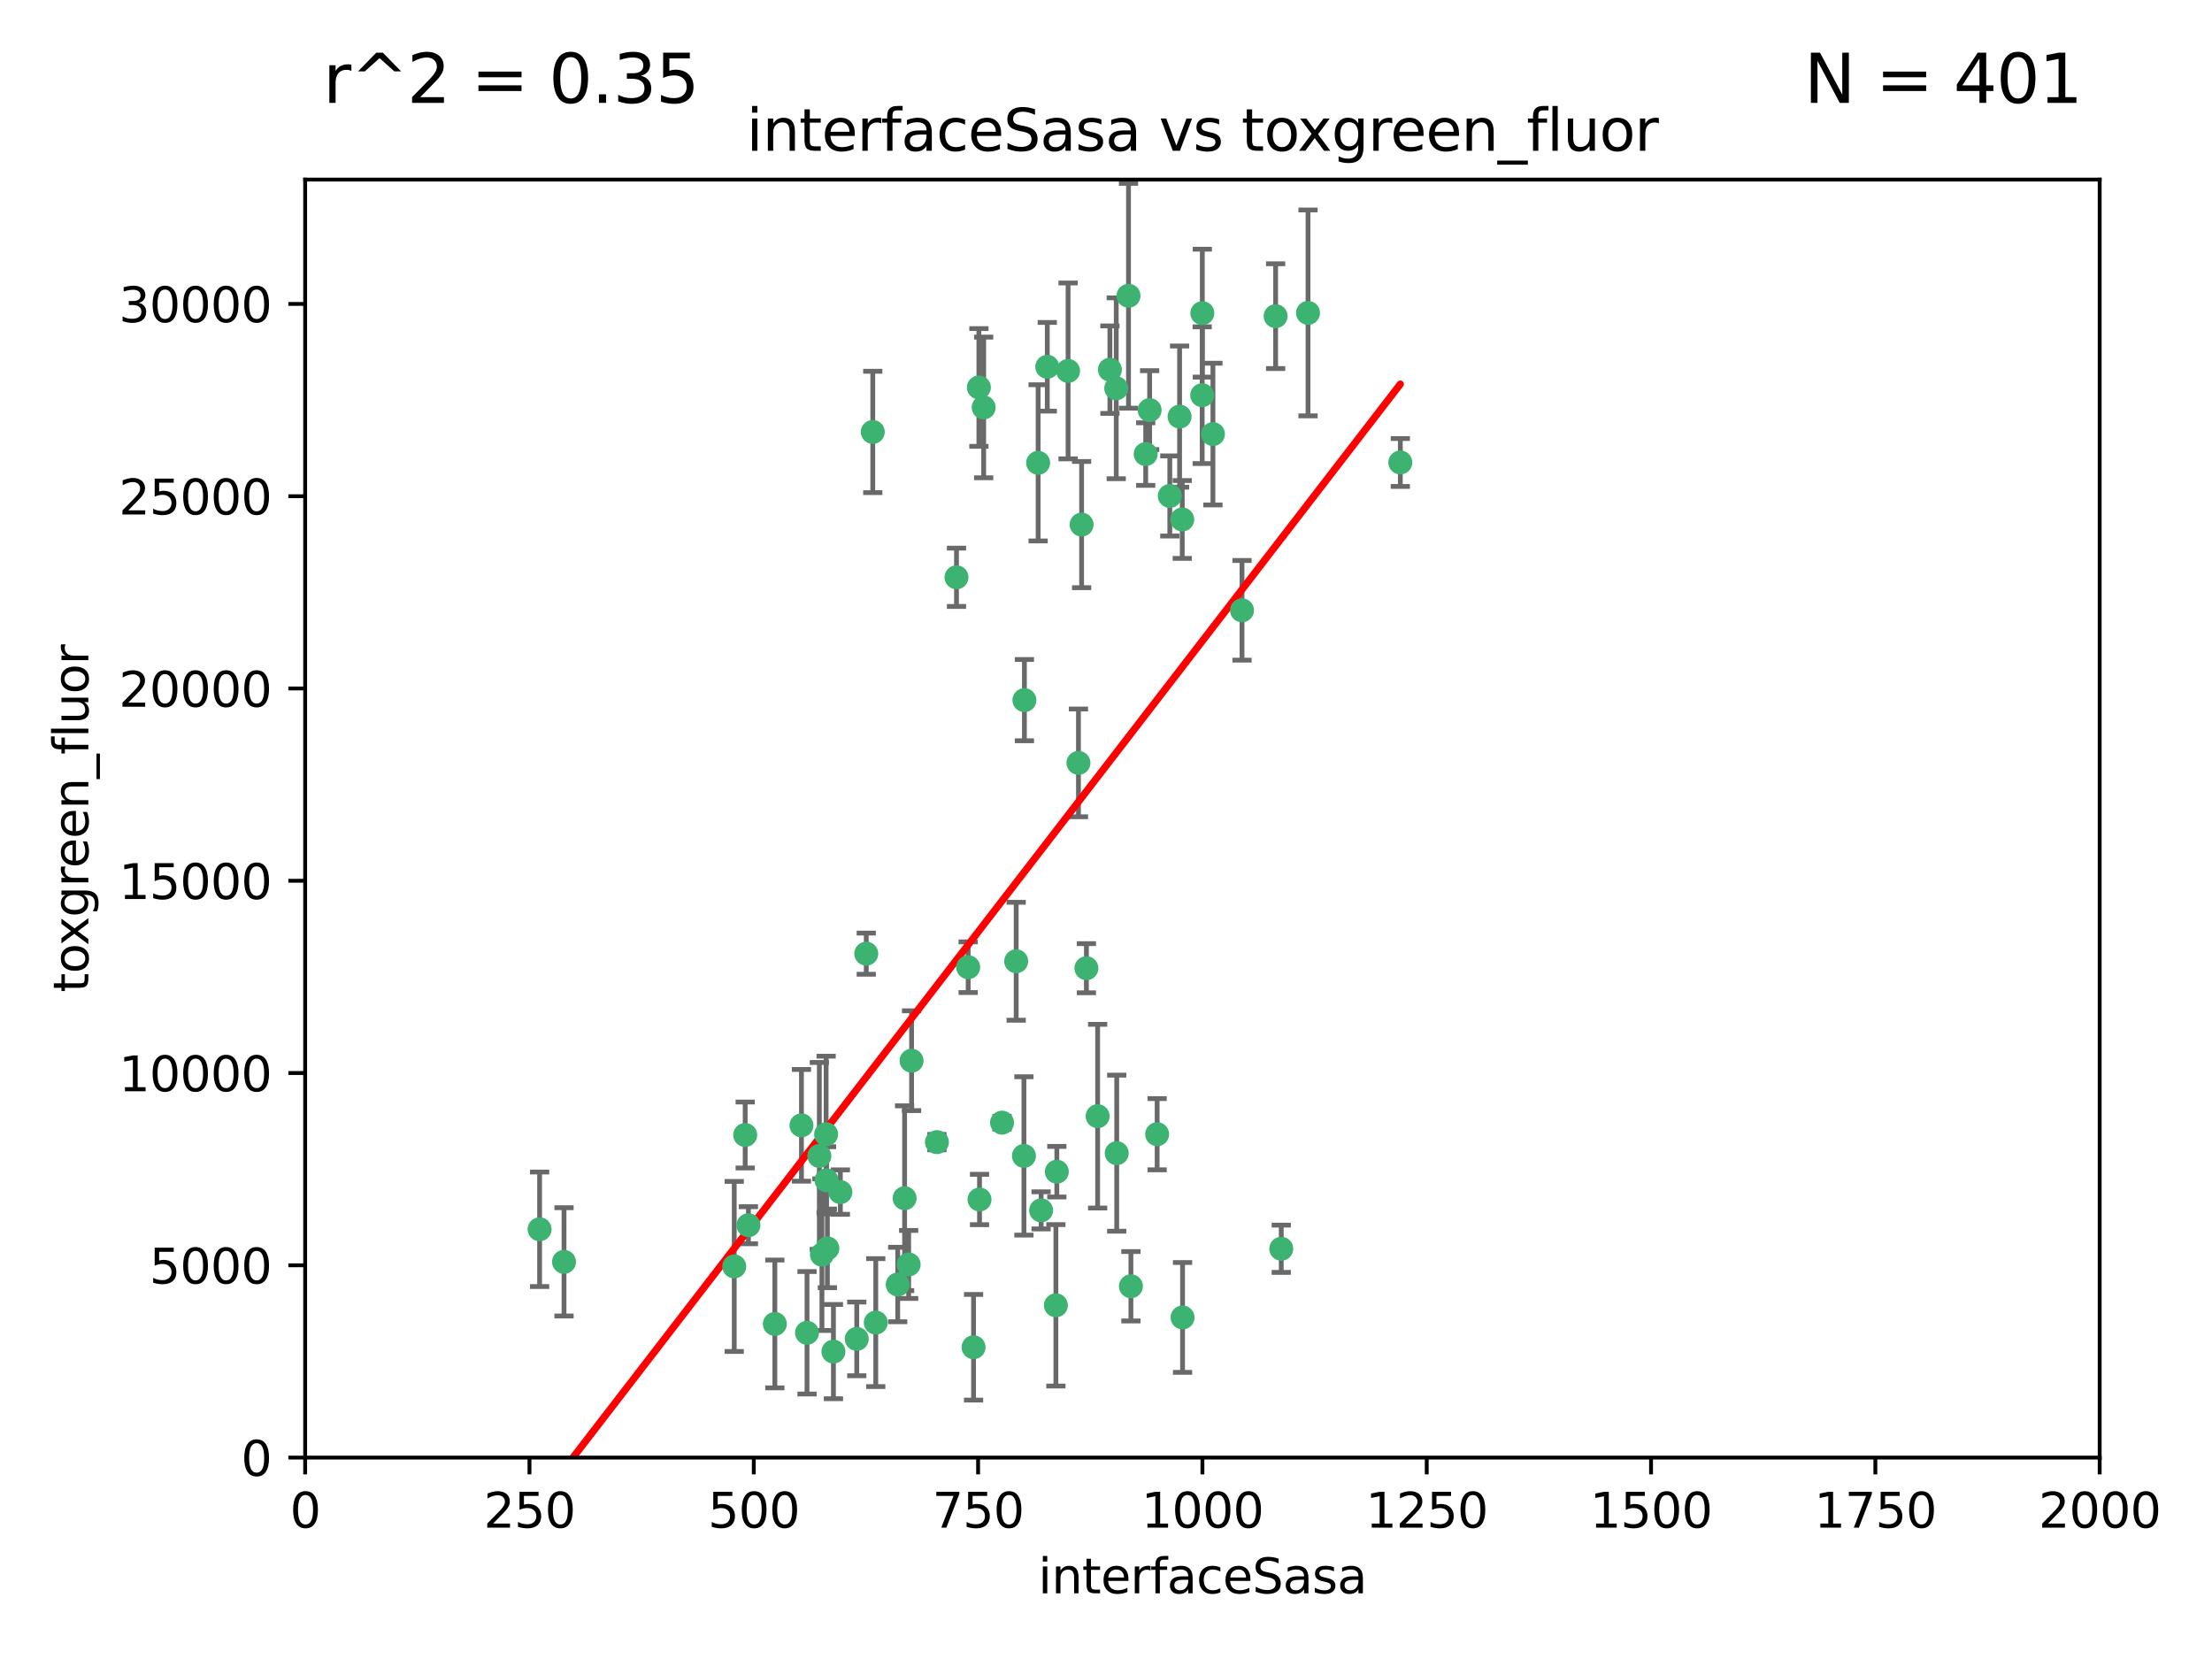 <?xml version="1.0" encoding="utf-8" standalone="no"?>
<!DOCTYPE svg PUBLIC "-//W3C//DTD SVG 1.1//EN"
  "http://www.w3.org/Graphics/SVG/1.1/DTD/svg11.dtd">
<svg xmlns:xlink="http://www.w3.org/1999/xlink" width="460.8pt" height="345.6pt" viewBox="0 0 460.8 345.6" xmlns="http://www.w3.org/2000/svg" version="1.1">
 <defs>
  <style type="text/css">*{stroke-linejoin: round; stroke-linecap: butt}</style>
 </defs>
 <g id="figure_1">
  <g id="patch_1">
   <path d="M 0 345.6 
L 460.8 345.6 
L 460.8 0 
L 0 0 
z
" style="fill: #ffffff"/>
  </g>
  <g id="axes_1">
   <g id="patch_2">
    <path d="M 63.571 303.64 
L 437.4 303.64 
L 437.4 37.411 
L 63.571 37.411 
z
" style="fill: #ffffff"/>
   </g>
   <g id="PathCollection_1">
    <defs>
     <path id="m2e567f2f25" d="M 0 1.118 
C 0.297 1.118 0.581 1 0.791 0.791 
C 1 0.581 1.118 0.297 1.118 0 
C 1.118 -0.297 1 -0.581 0.791 -0.791 
C 0.581 -1 0.297 -1.118 0 -1.118 
C -0.297 -1.118 -0.581 -1 -0.791 -0.791 
C -1 -0.581 -1.118 -0.297 -1.118 0 
C -1.118 0.297 -1 0.581 -0.791 0.791 
C -0.581 1 -0.297 1.118 0 1.118 
z
" style="stroke: #3cb371"/>
    </defs>
    <g clip-path="url(#pe05a994c51)">
     <use xlink:href="#m2e567f2f25" x="243.693" y="103.319" style="fill: #3cb371; stroke: #3cb371"/>
     <use xlink:href="#m2e567f2f25" x="272.484" y="65.184" style="fill: #3cb371; stroke: #3cb371"/>
     <use xlink:href="#m2e567f2f25" x="239.489" y="85.438" style="fill: #3cb371; stroke: #3cb371"/>
     <use xlink:href="#m2e567f2f25" x="250.437" y="82.326" style="fill: #3cb371; stroke: #3cb371"/>
     <use xlink:href="#m2e567f2f25" x="218.168" y="76.407" style="fill: #3cb371; stroke: #3cb371"/>
     <use xlink:href="#m2e567f2f25" x="265.738" y="65.86" style="fill: #3cb371; stroke: #3cb371"/>
     <use xlink:href="#m2e567f2f25" x="246.284" y="108.214" style="fill: #3cb371; stroke: #3cb371"/>
     <use xlink:href="#m2e567f2f25" x="252.676" y="90.426" style="fill: #3cb371; stroke: #3cb371"/>
     <use xlink:href="#m2e567f2f25" x="235.088" y="61.614" style="fill: #3cb371; stroke: #3cb371"/>
     <use xlink:href="#m2e567f2f25" x="258.734" y="127.138" style="fill: #3cb371; stroke: #3cb371"/>
     <use xlink:href="#m2e567f2f25" x="232.534" y="80.887" style="fill: #3cb371; stroke: #3cb371"/>
     <use xlink:href="#m2e567f2f25" x="238.669" y="94.593" style="fill: #3cb371; stroke: #3cb371"/>
     <use xlink:href="#m2e567f2f25" x="226.319" y="201.695" style="fill: #3cb371; stroke: #3cb371"/>
     <use xlink:href="#m2e567f2f25" x="231.211" y="77.01" style="fill: #3cb371; stroke: #3cb371"/>
     <use xlink:href="#m2e567f2f25" x="213.404" y="145.851" style="fill: #3cb371; stroke: #3cb371"/>
     <use xlink:href="#m2e567f2f25" x="245.731" y="86.787" style="fill: #3cb371; stroke: #3cb371"/>
     <use xlink:href="#m2e567f2f25" x="266.908" y="260.14" style="fill: #3cb371; stroke: #3cb371"/>
     <use xlink:href="#m2e567f2f25" x="204.916" y="84.877" style="fill: #3cb371; stroke: #3cb371"/>
     <use xlink:href="#m2e567f2f25" x="222.501" y="77.272" style="fill: #3cb371; stroke: #3cb371"/>
     <use xlink:href="#m2e567f2f25" x="291.711" y="96.341" style="fill: #3cb371; stroke: #3cb371"/>
     <use xlink:href="#m2e567f2f25" x="250.465" y="65.233" style="fill: #3cb371; stroke: #3cb371"/>
     <use xlink:href="#m2e567f2f25" x="199.256" y="120.261" style="fill: #3cb371; stroke: #3cb371"/>
     <use xlink:href="#m2e567f2f25" x="211.69" y="200.248" style="fill: #3cb371; stroke: #3cb371"/>
     <use xlink:href="#m2e567f2f25" x="201.688" y="201.487" style="fill: #3cb371; stroke: #3cb371"/>
     <use xlink:href="#m2e567f2f25" x="216.882" y="252.138" style="fill: #3cb371; stroke: #3cb371"/>
     <use xlink:href="#m2e567f2f25" x="216.26" y="96.418" style="fill: #3cb371; stroke: #3cb371"/>
     <use xlink:href="#m2e567f2f25" x="203.92" y="80.711" style="fill: #3cb371; stroke: #3cb371"/>
     <use xlink:href="#m2e567f2f25" x="181.815" y="89.982" style="fill: #3cb371; stroke: #3cb371"/>
     <use xlink:href="#m2e567f2f25" x="224.662" y="158.921" style="fill: #3cb371; stroke: #3cb371"/>
     <use xlink:href="#m2e567f2f25" x="232.635" y="240.229" style="fill: #3cb371; stroke: #3cb371"/>
     <use xlink:href="#m2e567f2f25" x="235.59" y="267.951" style="fill: #3cb371; stroke: #3cb371"/>
     <use xlink:href="#m2e567f2f25" x="246.349" y="274.45" style="fill: #3cb371; stroke: #3cb371"/>
     <use xlink:href="#m2e567f2f25" x="220.157" y="244.087" style="fill: #3cb371; stroke: #3cb371"/>
     <use xlink:href="#m2e567f2f25" x="225.318" y="109.281" style="fill: #3cb371; stroke: #3cb371"/>
     <use xlink:href="#m2e567f2f25" x="180.458" y="198.666" style="fill: #3cb371; stroke: #3cb371"/>
     <use xlink:href="#m2e567f2f25" x="202.811" y="280.656" style="fill: #3cb371; stroke: #3cb371"/>
     <use xlink:href="#m2e567f2f25" x="219.963" y="271.92" style="fill: #3cb371; stroke: #3cb371"/>
     <use xlink:href="#m2e567f2f25" x="189.899" y="220.964" style="fill: #3cb371; stroke: #3cb371"/>
     <use xlink:href="#m2e567f2f25" x="152.956" y="263.821" style="fill: #3cb371; stroke: #3cb371"/>
     <use xlink:href="#m2e567f2f25" x="213.303" y="240.798" style="fill: #3cb371; stroke: #3cb371"/>
     <use xlink:href="#m2e567f2f25" x="175.066" y="248.333" style="fill: #3cb371; stroke: #3cb371"/>
     <use xlink:href="#m2e567f2f25" x="172.357" y="260.057" style="fill: #3cb371; stroke: #3cb371"/>
     <use xlink:href="#m2e567f2f25" x="228.658" y="232.519" style="fill: #3cb371; stroke: #3cb371"/>
     <use xlink:href="#m2e567f2f25" x="166.957" y="234.427" style="fill: #3cb371; stroke: #3cb371"/>
     <use xlink:href="#m2e567f2f25" x="241.052" y="236.275" style="fill: #3cb371; stroke: #3cb371"/>
     <use xlink:href="#m2e567f2f25" x="112.41" y="256.083" style="fill: #3cb371; stroke: #3cb371"/>
     <use xlink:href="#m2e567f2f25" x="188.445" y="249.606" style="fill: #3cb371; stroke: #3cb371"/>
     <use xlink:href="#m2e567f2f25" x="170.686" y="240.802" style="fill: #3cb371; stroke: #3cb371"/>
     <use xlink:href="#m2e567f2f25" x="173.619" y="281.563" style="fill: #3cb371; stroke: #3cb371"/>
     <use xlink:href="#m2e567f2f25" x="172.183" y="245.879" style="fill: #3cb371; stroke: #3cb371"/>
     <use xlink:href="#m2e567f2f25" x="178.479" y="278.918" style="fill: #3cb371; stroke: #3cb371"/>
     <use xlink:href="#m2e567f2f25" x="155.238" y="236.437" style="fill: #3cb371; stroke: #3cb371"/>
     <use xlink:href="#m2e567f2f25" x="161.415" y="275.803" style="fill: #3cb371; stroke: #3cb371"/>
     <use xlink:href="#m2e567f2f25" x="195.181" y="237.927" style="fill: #3cb371; stroke: #3cb371"/>
     <use xlink:href="#m2e567f2f25" x="168.116" y="277.641" style="fill: #3cb371; stroke: #3cb371"/>
     <use xlink:href="#m2e567f2f25" x="204.052" y="249.877" style="fill: #3cb371; stroke: #3cb371"/>
     <use xlink:href="#m2e567f2f25" x="155.909" y="255.236" style="fill: #3cb371; stroke: #3cb371"/>
     <use xlink:href="#m2e567f2f25" x="187.013" y="267.589" style="fill: #3cb371; stroke: #3cb371"/>
     <use xlink:href="#m2e567f2f25" x="189.29" y="263.407" style="fill: #3cb371; stroke: #3cb371"/>
     <use xlink:href="#m2e567f2f25" x="182.439" y="275.523" style="fill: #3cb371; stroke: #3cb371"/>
     <use xlink:href="#m2e567f2f25" x="208.742" y="233.87" style="fill: #3cb371; stroke: #3cb371"/>
     <use xlink:href="#m2e567f2f25" x="171.225" y="261.371" style="fill: #3cb371; stroke: #3cb371"/>
     <use xlink:href="#m2e567f2f25" x="172.097" y="236.293" style="fill: #3cb371; stroke: #3cb371"/>
     <use xlink:href="#m2e567f2f25" x="117.494" y="262.865" style="fill: #3cb371; stroke: #3cb371"/>
    </g>
   </g>
   <g id="matplotlib.axis_1">
    <g id="xtick_1">
     <g id="line2d_1">
      <defs>
       <path id="mc25d36d304" d="M 0 0 
L 0 3.5 
" style="stroke: #000000; stroke-width: 0.8"/>
      </defs>
      <g>
       <use xlink:href="#mc25d36d304" x="63.571" y="303.64" style="stroke: #000000; stroke-width: 0.8"/>
      </g>
     </g>
     <g id="text_1">
      <!-- 0 -->
      <g transform="translate(60.39 318.238)scale(0.1 -0.1)">
       <defs>
        <path id="DejaVuSans-30" d="M 2034 4250 
Q 1547 4250 1301 3770 
Q 1056 3291 1056 2328 
Q 1056 1369 1301 889 
Q 1547 409 2034 409 
Q 2525 409 2770 889 
Q 3016 1369 3016 2328 
Q 3016 3291 2770 3770 
Q 2525 4250 2034 4250 
z
M 2034 4750 
Q 2819 4750 3233 4129 
Q 3647 3509 3647 2328 
Q 3647 1150 3233 529 
Q 2819 -91 2034 -91 
Q 1250 -91 836 529 
Q 422 1150 422 2328 
Q 422 3509 836 4129 
Q 1250 4750 2034 4750 
z
" transform="scale(0.016)"/>
       </defs>
       <use xlink:href="#DejaVuSans-30"/>
      </g>
     </g>
    </g>
    <g id="xtick_2">
     <g id="line2d_2">
      <g>
       <use xlink:href="#mc25d36d304" x="110.3" y="303.64" style="stroke: #000000; stroke-width: 0.8"/>
      </g>
     </g>
     <g id="text_2">
      <!-- 250 -->
      <g transform="translate(100.756 318.238)scale(0.1 -0.1)">
       <defs>
        <path id="DejaVuSans-32" d="M 1228 531 
L 3431 531 
L 3431 0 
L 469 0 
L 469 531 
Q 828 903 1448 1529 
Q 2069 2156 2228 2338 
Q 2531 2678 2651 2914 
Q 2772 3150 2772 3378 
Q 2772 3750 2511 3984 
Q 2250 4219 1831 4219 
Q 1534 4219 1204 4116 
Q 875 4013 500 3803 
L 500 4441 
Q 881 4594 1212 4672 
Q 1544 4750 1819 4750 
Q 2544 4750 2975 4387 
Q 3406 4025 3406 3419 
Q 3406 3131 3298 2873 
Q 3191 2616 2906 2266 
Q 2828 2175 2409 1742 
Q 1991 1309 1228 531 
z
" transform="scale(0.016)"/>
        <path id="DejaVuSans-35" d="M 691 4666 
L 3169 4666 
L 3169 4134 
L 1269 4134 
L 1269 2991 
Q 1406 3038 1543 3061 
Q 1681 3084 1819 3084 
Q 2600 3084 3056 2656 
Q 3513 2228 3513 1497 
Q 3513 744 3044 326 
Q 2575 -91 1722 -91 
Q 1428 -91 1123 -41 
Q 819 9 494 109 
L 494 744 
Q 775 591 1075 516 
Q 1375 441 1709 441 
Q 2250 441 2565 725 
Q 2881 1009 2881 1497 
Q 2881 1984 2565 2268 
Q 2250 2553 1709 2553 
Q 1456 2553 1204 2497 
Q 953 2441 691 2322 
L 691 4666 
z
" transform="scale(0.016)"/>
       </defs>
       <use xlink:href="#DejaVuSans-32"/>
       <use xlink:href="#DejaVuSans-35" x="63.623"/>
       <use xlink:href="#DejaVuSans-30" x="127.246"/>
      </g>
     </g>
    </g>
    <g id="xtick_3">
     <g id="line2d_3">
      <g>
       <use xlink:href="#mc25d36d304" x="157.028" y="303.64" style="stroke: #000000; stroke-width: 0.8"/>
      </g>
     </g>
     <g id="text_3">
      <!-- 500 -->
      <g transform="translate(147.485 318.238)scale(0.1 -0.1)">
       <use xlink:href="#DejaVuSans-35"/>
       <use xlink:href="#DejaVuSans-30" x="63.623"/>
       <use xlink:href="#DejaVuSans-30" x="127.246"/>
      </g>
     </g>
    </g>
    <g id="xtick_4">
     <g id="line2d_4">
      <g>
       <use xlink:href="#mc25d36d304" x="203.757" y="303.64" style="stroke: #000000; stroke-width: 0.8"/>
      </g>
     </g>
     <g id="text_4">
      <!-- 750 -->
      <g transform="translate(194.213 318.238)scale(0.1 -0.1)">
       <defs>
        <path id="DejaVuSans-37" d="M 525 4666 
L 3525 4666 
L 3525 4397 
L 1831 0 
L 1172 0 
L 2766 4134 
L 525 4134 
L 525 4666 
z
" transform="scale(0.016)"/>
       </defs>
       <use xlink:href="#DejaVuSans-37"/>
       <use xlink:href="#DejaVuSans-35" x="63.623"/>
       <use xlink:href="#DejaVuSans-30" x="127.246"/>
      </g>
     </g>
    </g>
    <g id="xtick_5">
     <g id="line2d_5">
      <g>
       <use xlink:href="#mc25d36d304" x="250.486" y="303.64" style="stroke: #000000; stroke-width: 0.8"/>
      </g>
     </g>
     <g id="text_5">
      <!-- 1000 -->
      <g transform="translate(237.761 318.238)scale(0.1 -0.1)">
       <defs>
        <path id="DejaVuSans-31" d="M 794 531 
L 1825 531 
L 1825 4091 
L 703 3866 
L 703 4441 
L 1819 4666 
L 2450 4666 
L 2450 531 
L 3481 531 
L 3481 0 
L 794 0 
L 794 531 
z
" transform="scale(0.016)"/>
       </defs>
       <use xlink:href="#DejaVuSans-31"/>
       <use xlink:href="#DejaVuSans-30" x="63.623"/>
       <use xlink:href="#DejaVuSans-30" x="127.246"/>
       <use xlink:href="#DejaVuSans-30" x="190.869"/>
      </g>
     </g>
    </g>
    <g id="xtick_6">
     <g id="line2d_6">
      <g>
       <use xlink:href="#mc25d36d304" x="297.214" y="303.64" style="stroke: #000000; stroke-width: 0.8"/>
      </g>
     </g>
     <g id="text_6">
      <!-- 1250 -->
      <g transform="translate(284.489 318.238)scale(0.1 -0.1)">
       <use xlink:href="#DejaVuSans-31"/>
       <use xlink:href="#DejaVuSans-32" x="63.623"/>
       <use xlink:href="#DejaVuSans-35" x="127.246"/>
       <use xlink:href="#DejaVuSans-30" x="190.869"/>
      </g>
     </g>
    </g>
    <g id="xtick_7">
     <g id="line2d_7">
      <g>
       <use xlink:href="#mc25d36d304" x="343.943" y="303.64" style="stroke: #000000; stroke-width: 0.8"/>
      </g>
     </g>
     <g id="text_7">
      <!-- 1500 -->
      <g transform="translate(331.218 318.238)scale(0.1 -0.1)">
       <use xlink:href="#DejaVuSans-31"/>
       <use xlink:href="#DejaVuSans-35" x="63.623"/>
       <use xlink:href="#DejaVuSans-30" x="127.246"/>
       <use xlink:href="#DejaVuSans-30" x="190.869"/>
      </g>
     </g>
    </g>
    <g id="xtick_8">
     <g id="line2d_8">
      <g>
       <use xlink:href="#mc25d36d304" x="390.671" y="303.64" style="stroke: #000000; stroke-width: 0.8"/>
      </g>
     </g>
     <g id="text_8">
      <!-- 1750 -->
      <g transform="translate(377.946 318.238)scale(0.1 -0.1)">
       <use xlink:href="#DejaVuSans-31"/>
       <use xlink:href="#DejaVuSans-37" x="63.623"/>
       <use xlink:href="#DejaVuSans-35" x="127.246"/>
       <use xlink:href="#DejaVuSans-30" x="190.869"/>
      </g>
     </g>
    </g>
    <g id="xtick_9">
     <g id="line2d_9">
      <g>
       <use xlink:href="#mc25d36d304" x="437.4" y="303.64" style="stroke: #000000; stroke-width: 0.8"/>
      </g>
     </g>
     <g id="text_9">
      <!-- 2000 -->
      <g transform="translate(424.675 318.238)scale(0.1 -0.1)">
       <use xlink:href="#DejaVuSans-32"/>
       <use xlink:href="#DejaVuSans-30" x="63.623"/>
       <use xlink:href="#DejaVuSans-30" x="127.246"/>
       <use xlink:href="#DejaVuSans-30" x="190.869"/>
      </g>
     </g>
    </g>
    <g id="text_10">
     <!-- interfaceSasa -->
     <g transform="translate(216.279 331.917)scale(0.1 -0.1)">
      <defs>
       <path id="DejaVuSans-69" d="M 603 3500 
L 1178 3500 
L 1178 0 
L 603 0 
L 603 3500 
z
M 603 4863 
L 1178 4863 
L 1178 4134 
L 603 4134 
L 603 4863 
z
" transform="scale(0.016)"/>
       <path id="DejaVuSans-6e" d="M 3513 2113 
L 3513 0 
L 2938 0 
L 2938 2094 
Q 2938 2591 2744 2837 
Q 2550 3084 2163 3084 
Q 1697 3084 1428 2787 
Q 1159 2491 1159 1978 
L 1159 0 
L 581 0 
L 581 3500 
L 1159 3500 
L 1159 2956 
Q 1366 3272 1645 3428 
Q 1925 3584 2291 3584 
Q 2894 3584 3203 3211 
Q 3513 2838 3513 2113 
z
" transform="scale(0.016)"/>
       <path id="DejaVuSans-74" d="M 1172 4494 
L 1172 3500 
L 2356 3500 
L 2356 3053 
L 1172 3053 
L 1172 1153 
Q 1172 725 1289 603 
Q 1406 481 1766 481 
L 2356 481 
L 2356 0 
L 1766 0 
Q 1100 0 847 248 
Q 594 497 594 1153 
L 594 3053 
L 172 3053 
L 172 3500 
L 594 3500 
L 594 4494 
L 1172 4494 
z
" transform="scale(0.016)"/>
       <path id="DejaVuSans-65" d="M 3597 1894 
L 3597 1613 
L 953 1613 
Q 991 1019 1311 708 
Q 1631 397 2203 397 
Q 2534 397 2845 478 
Q 3156 559 3463 722 
L 3463 178 
Q 3153 47 2828 -22 
Q 2503 -91 2169 -91 
Q 1331 -91 842 396 
Q 353 884 353 1716 
Q 353 2575 817 3079 
Q 1281 3584 2069 3584 
Q 2775 3584 3186 3129 
Q 3597 2675 3597 1894 
z
M 3022 2063 
Q 3016 2534 2758 2815 
Q 2500 3097 2075 3097 
Q 1594 3097 1305 2825 
Q 1016 2553 972 2059 
L 3022 2063 
z
" transform="scale(0.016)"/>
       <path id="DejaVuSans-72" d="M 2631 2963 
Q 2534 3019 2420 3045 
Q 2306 3072 2169 3072 
Q 1681 3072 1420 2755 
Q 1159 2438 1159 1844 
L 1159 0 
L 581 0 
L 581 3500 
L 1159 3500 
L 1159 2956 
Q 1341 3275 1631 3429 
Q 1922 3584 2338 3584 
Q 2397 3584 2469 3576 
Q 2541 3569 2628 3553 
L 2631 2963 
z
" transform="scale(0.016)"/>
       <path id="DejaVuSans-66" d="M 2375 4863 
L 2375 4384 
L 1825 4384 
Q 1516 4384 1395 4259 
Q 1275 4134 1275 3809 
L 1275 3500 
L 2222 3500 
L 2222 3053 
L 1275 3053 
L 1275 0 
L 697 0 
L 697 3053 
L 147 3053 
L 147 3500 
L 697 3500 
L 697 3744 
Q 697 4328 969 4595 
Q 1241 4863 1831 4863 
L 2375 4863 
z
" transform="scale(0.016)"/>
       <path id="DejaVuSans-61" d="M 2194 1759 
Q 1497 1759 1228 1600 
Q 959 1441 959 1056 
Q 959 750 1161 570 
Q 1363 391 1709 391 
Q 2188 391 2477 730 
Q 2766 1069 2766 1631 
L 2766 1759 
L 2194 1759 
z
M 3341 1997 
L 3341 0 
L 2766 0 
L 2766 531 
Q 2569 213 2275 61 
Q 1981 -91 1556 -91 
Q 1019 -91 701 211 
Q 384 513 384 1019 
Q 384 1609 779 1909 
Q 1175 2209 1959 2209 
L 2766 2209 
L 2766 2266 
Q 2766 2663 2505 2880 
Q 2244 3097 1772 3097 
Q 1472 3097 1187 3025 
Q 903 2953 641 2809 
L 641 3341 
Q 956 3463 1253 3523 
Q 1550 3584 1831 3584 
Q 2591 3584 2966 3190 
Q 3341 2797 3341 1997 
z
" transform="scale(0.016)"/>
       <path id="DejaVuSans-63" d="M 3122 3366 
L 3122 2828 
Q 2878 2963 2633 3030 
Q 2388 3097 2138 3097 
Q 1578 3097 1268 2742 
Q 959 2388 959 1747 
Q 959 1106 1268 751 
Q 1578 397 2138 397 
Q 2388 397 2633 464 
Q 2878 531 3122 666 
L 3122 134 
Q 2881 22 2623 -34 
Q 2366 -91 2075 -91 
Q 1284 -91 818 406 
Q 353 903 353 1747 
Q 353 2603 823 3093 
Q 1294 3584 2113 3584 
Q 2378 3584 2631 3529 
Q 2884 3475 3122 3366 
z
" transform="scale(0.016)"/>
       <path id="DejaVuSans-53" d="M 3425 4513 
L 3425 3897 
Q 3066 4069 2747 4153 
Q 2428 4238 2131 4238 
Q 1616 4238 1336 4038 
Q 1056 3838 1056 3469 
Q 1056 3159 1242 3001 
Q 1428 2844 1947 2747 
L 2328 2669 
Q 3034 2534 3370 2195 
Q 3706 1856 3706 1288 
Q 3706 609 3251 259 
Q 2797 -91 1919 -91 
Q 1588 -91 1214 -16 
Q 841 59 441 206 
L 441 856 
Q 825 641 1194 531 
Q 1563 422 1919 422 
Q 2459 422 2753 634 
Q 3047 847 3047 1241 
Q 3047 1584 2836 1778 
Q 2625 1972 2144 2069 
L 1759 2144 
Q 1053 2284 737 2584 
Q 422 2884 422 3419 
Q 422 4038 858 4394 
Q 1294 4750 2059 4750 
Q 2388 4750 2728 4690 
Q 3069 4631 3425 4513 
z
" transform="scale(0.016)"/>
       <path id="DejaVuSans-73" d="M 2834 3397 
L 2834 2853 
Q 2591 2978 2328 3040 
Q 2066 3103 1784 3103 
Q 1356 3103 1142 2972 
Q 928 2841 928 2578 
Q 928 2378 1081 2264 
Q 1234 2150 1697 2047 
L 1894 2003 
Q 2506 1872 2764 1633 
Q 3022 1394 3022 966 
Q 3022 478 2636 193 
Q 2250 -91 1575 -91 
Q 1294 -91 989 -36 
Q 684 19 347 128 
L 347 722 
Q 666 556 975 473 
Q 1284 391 1588 391 
Q 1994 391 2212 530 
Q 2431 669 2431 922 
Q 2431 1156 2273 1281 
Q 2116 1406 1581 1522 
L 1381 1569 
Q 847 1681 609 1914 
Q 372 2147 372 2553 
Q 372 3047 722 3315 
Q 1072 3584 1716 3584 
Q 2034 3584 2315 3537 
Q 2597 3491 2834 3397 
z
" transform="scale(0.016)"/>
      </defs>
      <use xlink:href="#DejaVuSans-69"/>
      <use xlink:href="#DejaVuSans-6e" x="27.783"/>
      <use xlink:href="#DejaVuSans-74" x="91.162"/>
      <use xlink:href="#DejaVuSans-65" x="130.371"/>
      <use xlink:href="#DejaVuSans-72" x="191.895"/>
      <use xlink:href="#DejaVuSans-66" x="233.008"/>
      <use xlink:href="#DejaVuSans-61" x="268.213"/>
      <use xlink:href="#DejaVuSans-63" x="329.492"/>
      <use xlink:href="#DejaVuSans-65" x="384.473"/>
      <use xlink:href="#DejaVuSans-53" x="445.996"/>
      <use xlink:href="#DejaVuSans-61" x="509.473"/>
      <use xlink:href="#DejaVuSans-73" x="570.752"/>
      <use xlink:href="#DejaVuSans-61" x="622.852"/>
     </g>
    </g>
   </g>
   <g id="matplotlib.axis_2">
    <g id="ytick_1">
     <g id="line2d_10">
      <defs>
       <path id="m501121f6da" d="M 0 0 
L -3.5 0 
" style="stroke: #000000; stroke-width: 0.8"/>
      </defs>
      <g>
       <use xlink:href="#m501121f6da" x="63.571" y="303.64" style="stroke: #000000; stroke-width: 0.8"/>
      </g>
     </g>
     <g id="text_11">
      <!-- 0 -->
      <g transform="translate(50.209 307.439)scale(0.1 -0.1)">
       <use xlink:href="#DejaVuSans-30"/>
      </g>
     </g>
    </g>
    <g id="ytick_2">
     <g id="line2d_11">
      <g>
       <use xlink:href="#m501121f6da" x="63.571" y="263.586" style="stroke: #000000; stroke-width: 0.8"/>
      </g>
     </g>
     <g id="text_12">
      <!-- 5000 -->
      <g transform="translate(31.121 267.385)scale(0.1 -0.1)">
       <use xlink:href="#DejaVuSans-35"/>
       <use xlink:href="#DejaVuSans-30" x="63.623"/>
       <use xlink:href="#DejaVuSans-30" x="127.246"/>
       <use xlink:href="#DejaVuSans-30" x="190.869"/>
      </g>
     </g>
    </g>
    <g id="ytick_3">
     <g id="line2d_12">
      <g>
       <use xlink:href="#m501121f6da" x="63.571" y="223.532" style="stroke: #000000; stroke-width: 0.8"/>
      </g>
     </g>
     <g id="text_13">
      <!-- 10000 -->
      <g transform="translate(24.759 227.331)scale(0.1 -0.1)">
       <use xlink:href="#DejaVuSans-31"/>
       <use xlink:href="#DejaVuSans-30" x="63.623"/>
       <use xlink:href="#DejaVuSans-30" x="127.246"/>
       <use xlink:href="#DejaVuSans-30" x="190.869"/>
       <use xlink:href="#DejaVuSans-30" x="254.492"/>
      </g>
     </g>
    </g>
    <g id="ytick_4">
     <g id="line2d_13">
      <g>
       <use xlink:href="#m501121f6da" x="63.571" y="183.478" style="stroke: #000000; stroke-width: 0.8"/>
      </g>
     </g>
     <g id="text_14">
      <!-- 15000 -->
      <g transform="translate(24.759 187.278)scale(0.1 -0.1)">
       <use xlink:href="#DejaVuSans-31"/>
       <use xlink:href="#DejaVuSans-35" x="63.623"/>
       <use xlink:href="#DejaVuSans-30" x="127.246"/>
       <use xlink:href="#DejaVuSans-30" x="190.869"/>
       <use xlink:href="#DejaVuSans-30" x="254.492"/>
      </g>
     </g>
    </g>
    <g id="ytick_5">
     <g id="line2d_14">
      <g>
       <use xlink:href="#m501121f6da" x="63.571" y="143.424" style="stroke: #000000; stroke-width: 0.8"/>
      </g>
     </g>
     <g id="text_15">
      <!-- 20000 -->
      <g transform="translate(24.759 147.224)scale(0.1 -0.1)">
       <use xlink:href="#DejaVuSans-32"/>
       <use xlink:href="#DejaVuSans-30" x="63.623"/>
       <use xlink:href="#DejaVuSans-30" x="127.246"/>
       <use xlink:href="#DejaVuSans-30" x="190.869"/>
       <use xlink:href="#DejaVuSans-30" x="254.492"/>
      </g>
     </g>
    </g>
    <g id="ytick_6">
     <g id="line2d_15">
      <g>
       <use xlink:href="#m501121f6da" x="63.571" y="103.371" style="stroke: #000000; stroke-width: 0.8"/>
      </g>
     </g>
     <g id="text_16">
      <!-- 25000 -->
      <g transform="translate(24.759 107.17)scale(0.1 -0.1)">
       <use xlink:href="#DejaVuSans-32"/>
       <use xlink:href="#DejaVuSans-35" x="63.623"/>
       <use xlink:href="#DejaVuSans-30" x="127.246"/>
       <use xlink:href="#DejaVuSans-30" x="190.869"/>
       <use xlink:href="#DejaVuSans-30" x="254.492"/>
      </g>
     </g>
    </g>
    <g id="ytick_7">
     <g id="line2d_16">
      <g>
       <use xlink:href="#m501121f6da" x="63.571" y="63.317" style="stroke: #000000; stroke-width: 0.8"/>
      </g>
     </g>
     <g id="text_17">
      <!-- 30000 -->
      <g transform="translate(24.759 67.116)scale(0.1 -0.1)">
       <defs>
        <path id="DejaVuSans-33" d="M 2597 2516 
Q 3050 2419 3304 2112 
Q 3559 1806 3559 1356 
Q 3559 666 3084 287 
Q 2609 -91 1734 -91 
Q 1441 -91 1130 -33 
Q 819 25 488 141 
L 488 750 
Q 750 597 1062 519 
Q 1375 441 1716 441 
Q 2309 441 2620 675 
Q 2931 909 2931 1356 
Q 2931 1769 2642 2001 
Q 2353 2234 1838 2234 
L 1294 2234 
L 1294 2753 
L 1863 2753 
Q 2328 2753 2575 2939 
Q 2822 3125 2822 3475 
Q 2822 3834 2567 4026 
Q 2313 4219 1838 4219 
Q 1578 4219 1281 4162 
Q 984 4106 628 3988 
L 628 4550 
Q 988 4650 1302 4700 
Q 1616 4750 1894 4750 
Q 2613 4750 3031 4423 
Q 3450 4097 3450 3541 
Q 3450 3153 3228 2886 
Q 3006 2619 2597 2516 
z
" transform="scale(0.016)"/>
       </defs>
       <use xlink:href="#DejaVuSans-33"/>
       <use xlink:href="#DejaVuSans-30" x="63.623"/>
       <use xlink:href="#DejaVuSans-30" x="127.246"/>
       <use xlink:href="#DejaVuSans-30" x="190.869"/>
       <use xlink:href="#DejaVuSans-30" x="254.492"/>
      </g>
     </g>
    </g>
    <g id="text_18">
     <!-- toxgreen_fluor -->
     <g transform="translate(18.401 206.72)rotate(-90)scale(0.1 -0.1)">
      <defs>
       <path id="DejaVuSans-6f" d="M 1959 3097 
Q 1497 3097 1228 2736 
Q 959 2375 959 1747 
Q 959 1119 1226 758 
Q 1494 397 1959 397 
Q 2419 397 2687 759 
Q 2956 1122 2956 1747 
Q 2956 2369 2687 2733 
Q 2419 3097 1959 3097 
z
M 1959 3584 
Q 2709 3584 3137 3096 
Q 3566 2609 3566 1747 
Q 3566 888 3137 398 
Q 2709 -91 1959 -91 
Q 1206 -91 779 398 
Q 353 888 353 1747 
Q 353 2609 779 3096 
Q 1206 3584 1959 3584 
z
" transform="scale(0.016)"/>
       <path id="DejaVuSans-78" d="M 3513 3500 
L 2247 1797 
L 3578 0 
L 2900 0 
L 1881 1375 
L 863 0 
L 184 0 
L 1544 1831 
L 300 3500 
L 978 3500 
L 1906 2253 
L 2834 3500 
L 3513 3500 
z
" transform="scale(0.016)"/>
       <path id="DejaVuSans-67" d="M 2906 1791 
Q 2906 2416 2648 2759 
Q 2391 3103 1925 3103 
Q 1463 3103 1205 2759 
Q 947 2416 947 1791 
Q 947 1169 1205 825 
Q 1463 481 1925 481 
Q 2391 481 2648 825 
Q 2906 1169 2906 1791 
z
M 3481 434 
Q 3481 -459 3084 -895 
Q 2688 -1331 1869 -1331 
Q 1566 -1331 1297 -1286 
Q 1028 -1241 775 -1147 
L 775 -588 
Q 1028 -725 1275 -790 
Q 1522 -856 1778 -856 
Q 2344 -856 2625 -561 
Q 2906 -266 2906 331 
L 2906 616 
Q 2728 306 2450 153 
Q 2172 0 1784 0 
Q 1141 0 747 490 
Q 353 981 353 1791 
Q 353 2603 747 3093 
Q 1141 3584 1784 3584 
Q 2172 3584 2450 3431 
Q 2728 3278 2906 2969 
L 2906 3500 
L 3481 3500 
L 3481 434 
z
" transform="scale(0.016)"/>
       <path id="DejaVuSans-5f" d="M 3263 -1063 
L 3263 -1509 
L -63 -1509 
L -63 -1063 
L 3263 -1063 
z
" transform="scale(0.016)"/>
       <path id="DejaVuSans-6c" d="M 603 4863 
L 1178 4863 
L 1178 0 
L 603 0 
L 603 4863 
z
" transform="scale(0.016)"/>
       <path id="DejaVuSans-75" d="M 544 1381 
L 544 3500 
L 1119 3500 
L 1119 1403 
Q 1119 906 1312 657 
Q 1506 409 1894 409 
Q 2359 409 2629 706 
Q 2900 1003 2900 1516 
L 2900 3500 
L 3475 3500 
L 3475 0 
L 2900 0 
L 2900 538 
Q 2691 219 2414 64 
Q 2138 -91 1772 -91 
Q 1169 -91 856 284 
Q 544 659 544 1381 
z
M 1991 3584 
L 1991 3584 
z
" transform="scale(0.016)"/>
      </defs>
      <use xlink:href="#DejaVuSans-74"/>
      <use xlink:href="#DejaVuSans-6f" x="39.209"/>
      <use xlink:href="#DejaVuSans-78" x="97.266"/>
      <use xlink:href="#DejaVuSans-67" x="156.445"/>
      <use xlink:href="#DejaVuSans-72" x="219.922"/>
      <use xlink:href="#DejaVuSans-65" x="258.785"/>
      <use xlink:href="#DejaVuSans-65" x="320.309"/>
      <use xlink:href="#DejaVuSans-6e" x="381.832"/>
      <use xlink:href="#DejaVuSans-5f" x="445.211"/>
      <use xlink:href="#DejaVuSans-66" x="495.211"/>
      <use xlink:href="#DejaVuSans-6c" x="530.416"/>
      <use xlink:href="#DejaVuSans-75" x="558.199"/>
      <use xlink:href="#DejaVuSans-6f" x="621.578"/>
      <use xlink:href="#DejaVuSans-72" x="682.76"/>
     </g>
    </g>
   </g>
   <g id="LineCollection_1">
    <path d="M 243.693 111.662 
L 243.693 94.976 
" clip-path="url(#pe05a994c51)" style="fill: none; stroke: #696969"/>
    <path d="M 272.484 86.629 
L 272.484 43.739 
" clip-path="url(#pe05a994c51)" style="fill: none; stroke: #696969"/>
    <path d="M 239.489 93.658 
L 239.489 77.218 
" clip-path="url(#pe05a994c51)" style="fill: none; stroke: #696969"/>
    <path d="M 250.437 96.567 
L 250.437 68.086 
" clip-path="url(#pe05a994c51)" style="fill: none; stroke: #696969"/>
    <path d="M 218.168 85.641 
L 218.168 67.173 
" clip-path="url(#pe05a994c51)" style="fill: none; stroke: #696969"/>
    <path d="M 265.738 76.775 
L 265.738 54.946 
" clip-path="url(#pe05a994c51)" style="fill: none; stroke: #696969"/>
    <path d="M 246.284 116.326 
L 246.284 100.101 
" clip-path="url(#pe05a994c51)" style="fill: none; stroke: #696969"/>
    <path d="M 252.676 105.189 
L 252.676 75.663 
" clip-path="url(#pe05a994c51)" style="fill: none; stroke: #696969"/>
    <path d="M 235.088 85.029 
L 235.088 38.199 
" clip-path="url(#pe05a994c51)" style="fill: none; stroke: #696969"/>
    <path d="M 258.734 137.518 
L 258.734 116.759 
" clip-path="url(#pe05a994c51)" style="fill: none; stroke: #696969"/>
    <path d="M 232.534 99.727 
L 232.534 62.047 
" clip-path="url(#pe05a994c51)" style="fill: none; stroke: #696969"/>
    <path d="M 238.669 101.108 
L 238.669 88.078 
" clip-path="url(#pe05a994c51)" style="fill: none; stroke: #696969"/>
    <path d="M 226.319 206.809 
L 226.319 196.58 
" clip-path="url(#pe05a994c51)" style="fill: none; stroke: #696969"/>
    <path d="M 231.211 86.119 
L 231.211 67.901 
" clip-path="url(#pe05a994c51)" style="fill: none; stroke: #696969"/>
    <path d="M 213.404 154.314 
L 213.404 137.387 
" clip-path="url(#pe05a994c51)" style="fill: none; stroke: #696969"/>
    <path d="M 245.731 101.495 
L 245.731 72.08 
" clip-path="url(#pe05a994c51)" style="fill: none; stroke: #696969"/>
    <path d="M 266.908 265.065 
L 266.908 255.214 
" clip-path="url(#pe05a994c51)" style="fill: none; stroke: #696969"/>
    <path d="M 204.916 99.526 
L 204.916 70.227 
" clip-path="url(#pe05a994c51)" style="fill: none; stroke: #696969"/>
    <path d="M 222.501 95.589 
L 222.501 58.955 
" clip-path="url(#pe05a994c51)" style="fill: none; stroke: #696969"/>
    <path d="M 291.711 101.329 
L 291.711 91.353 
" clip-path="url(#pe05a994c51)" style="fill: none; stroke: #696969"/>
    <path d="M 250.465 78.556 
L 250.465 51.911 
" clip-path="url(#pe05a994c51)" style="fill: none; stroke: #696969"/>
    <path d="M 199.256 126.332 
L 199.256 114.19 
" clip-path="url(#pe05a994c51)" style="fill: none; stroke: #696969"/>
    <path d="M 211.69 212.532 
L 211.69 187.964 
" clip-path="url(#pe05a994c51)" style="fill: none; stroke: #696969"/>
    <path d="M 201.688 206.761 
L 201.688 196.213 
" clip-path="url(#pe05a994c51)" style="fill: none; stroke: #696969"/>
    <path d="M 216.882 256.007 
L 216.882 248.269 
" clip-path="url(#pe05a994c51)" style="fill: none; stroke: #696969"/>
    <path d="M 216.26 112.691 
L 216.26 80.146 
" clip-path="url(#pe05a994c51)" style="fill: none; stroke: #696969"/>
    <path d="M 203.92 92.975 
L 203.92 68.447 
" clip-path="url(#pe05a994c51)" style="fill: none; stroke: #696969"/>
    <path d="M 181.815 102.623 
L 181.815 77.342 
" clip-path="url(#pe05a994c51)" style="fill: none; stroke: #696969"/>
    <path d="M 224.662 170.147 
L 224.662 147.694 
" clip-path="url(#pe05a994c51)" style="fill: none; stroke: #696969"/>
    <path d="M 232.635 256.484 
L 232.635 223.973 
" clip-path="url(#pe05a994c51)" style="fill: none; stroke: #696969"/>
    <path d="M 235.59 275.179 
L 235.59 260.723 
" clip-path="url(#pe05a994c51)" style="fill: none; stroke: #696969"/>
    <path d="M 246.349 285.89 
L 246.349 263.01 
" clip-path="url(#pe05a994c51)" style="fill: none; stroke: #696969"/>
    <path d="M 220.157 249.358 
L 220.157 238.816 
" clip-path="url(#pe05a994c51)" style="fill: none; stroke: #696969"/>
    <path d="M 225.318 122.425 
L 225.318 96.137 
" clip-path="url(#pe05a994c51)" style="fill: none; stroke: #696969"/>
    <path d="M 180.458 202.955 
L 180.458 194.378 
" clip-path="url(#pe05a994c51)" style="fill: none; stroke: #696969"/>
    <path d="M 202.811 291.661 
L 202.811 269.651 
" clip-path="url(#pe05a994c51)" style="fill: none; stroke: #696969"/>
    <path d="M 219.963 288.737 
L 219.963 255.103 
" clip-path="url(#pe05a994c51)" style="fill: none; stroke: #696969"/>
    <path d="M 189.899 231.359 
L 189.899 210.569 
" clip-path="url(#pe05a994c51)" style="fill: none; stroke: #696969"/>
    <path d="M 152.956 281.536 
L 152.956 246.107 
" clip-path="url(#pe05a994c51)" style="fill: none; stroke: #696969"/>
    <path d="M 213.303 257.291 
L 213.303 224.306 
" clip-path="url(#pe05a994c51)" style="fill: none; stroke: #696969"/>
    <path d="M 175.066 252.959 
L 175.066 243.707 
" clip-path="url(#pe05a994c51)" style="fill: none; stroke: #696969"/>
    <path d="M 172.357 268.246 
L 172.357 251.867 
" clip-path="url(#pe05a994c51)" style="fill: none; stroke: #696969"/>
    <path d="M 228.658 251.65 
L 228.658 213.389 
" clip-path="url(#pe05a994c51)" style="fill: none; stroke: #696969"/>
    <path d="M 166.957 246.063 
L 166.957 222.79 
" clip-path="url(#pe05a994c51)" style="fill: none; stroke: #696969"/>
    <path d="M 241.052 243.694 
L 241.052 228.856 
" clip-path="url(#pe05a994c51)" style="fill: none; stroke: #696969"/>
    <path d="M 112.41 268.01 
L 112.41 244.156 
" clip-path="url(#pe05a994c51)" style="fill: none; stroke: #696969"/>
    <path d="M 188.445 268.849 
L 188.445 230.363 
" clip-path="url(#pe05a994c51)" style="fill: none; stroke: #696969"/>
    <path d="M 170.686 260.273 
L 170.686 221.332 
" clip-path="url(#pe05a994c51)" style="fill: none; stroke: #696969"/>
    <path d="M 173.619 291.382 
L 173.619 271.745 
" clip-path="url(#pe05a994c51)" style="fill: none; stroke: #696969"/>
    <path d="M 172.183 252.874 
L 172.183 238.884 
" clip-path="url(#pe05a994c51)" style="fill: none; stroke: #696969"/>
    <path d="M 178.479 286.594 
L 178.479 271.243 
" clip-path="url(#pe05a994c51)" style="fill: none; stroke: #696969"/>
    <path d="M 155.238 243.306 
L 155.238 229.567 
" clip-path="url(#pe05a994c51)" style="fill: none; stroke: #696969"/>
    <path d="M 161.415 289.116 
L 161.415 262.49 
" clip-path="url(#pe05a994c51)" style="fill: none; stroke: #696969"/>
    <path d="M 195.181 239.532 
L 195.181 236.321 
" clip-path="url(#pe05a994c51)" style="fill: none; stroke: #696969"/>
    <path d="M 168.116 290.399 
L 168.116 264.883 
" clip-path="url(#pe05a994c51)" style="fill: none; stroke: #696969"/>
    <path d="M 204.052 255.122 
L 204.052 244.631 
" clip-path="url(#pe05a994c51)" style="fill: none; stroke: #696969"/>
    <path d="M 155.909 259.098 
L 155.909 251.375 
" clip-path="url(#pe05a994c51)" style="fill: none; stroke: #696969"/>
    <path d="M 187.013 275.347 
L 187.013 259.831 
" clip-path="url(#pe05a994c51)" style="fill: none; stroke: #696969"/>
    <path d="M 189.29 270.491 
L 189.29 256.323 
" clip-path="url(#pe05a994c51)" style="fill: none; stroke: #696969"/>
    <path d="M 182.439 288.85 
L 182.439 262.196 
" clip-path="url(#pe05a994c51)" style="fill: none; stroke: #696969"/>
    <path d="M 208.742 235.199 
L 208.742 232.541 
" clip-path="url(#pe05a994c51)" style="fill: none; stroke: #696969"/>
    <path d="M 171.225 277.161 
L 171.225 245.581 
" clip-path="url(#pe05a994c51)" style="fill: none; stroke: #696969"/>
    <path d="M 172.097 252.564 
L 172.097 220.021 
" clip-path="url(#pe05a994c51)" style="fill: none; stroke: #696969"/>
    <path d="M 117.494 274.145 
L 117.494 251.585 
" clip-path="url(#pe05a994c51)" style="fill: none; stroke: #696969"/>
   </g>
   <g id="line2d_17">
    <defs>
     <path id="m4af7fe80d6" d="M 2 0 
L -2 -0 
" style="stroke: #696969"/>
    </defs>
    <g clip-path="url(#pe05a994c51)">
     <use xlink:href="#m4af7fe80d6" x="243.693" y="111.662" style="fill: #696969; stroke: #696969"/>
     <use xlink:href="#m4af7fe80d6" x="272.484" y="86.629" style="fill: #696969; stroke: #696969"/>
     <use xlink:href="#m4af7fe80d6" x="239.489" y="93.658" style="fill: #696969; stroke: #696969"/>
     <use xlink:href="#m4af7fe80d6" x="250.437" y="96.567" style="fill: #696969; stroke: #696969"/>
     <use xlink:href="#m4af7fe80d6" x="218.168" y="85.641" style="fill: #696969; stroke: #696969"/>
     <use xlink:href="#m4af7fe80d6" x="265.738" y="76.775" style="fill: #696969; stroke: #696969"/>
     <use xlink:href="#m4af7fe80d6" x="246.284" y="116.326" style="fill: #696969; stroke: #696969"/>
     <use xlink:href="#m4af7fe80d6" x="252.676" y="105.189" style="fill: #696969; stroke: #696969"/>
     <use xlink:href="#m4af7fe80d6" x="235.088" y="85.029" style="fill: #696969; stroke: #696969"/>
     <use xlink:href="#m4af7fe80d6" x="258.734" y="137.518" style="fill: #696969; stroke: #696969"/>
     <use xlink:href="#m4af7fe80d6" x="232.534" y="99.727" style="fill: #696969; stroke: #696969"/>
     <use xlink:href="#m4af7fe80d6" x="238.669" y="101.108" style="fill: #696969; stroke: #696969"/>
     <use xlink:href="#m4af7fe80d6" x="226.319" y="206.809" style="fill: #696969; stroke: #696969"/>
     <use xlink:href="#m4af7fe80d6" x="231.211" y="86.119" style="fill: #696969; stroke: #696969"/>
     <use xlink:href="#m4af7fe80d6" x="213.404" y="154.314" style="fill: #696969; stroke: #696969"/>
     <use xlink:href="#m4af7fe80d6" x="245.731" y="101.495" style="fill: #696969; stroke: #696969"/>
     <use xlink:href="#m4af7fe80d6" x="266.908" y="265.065" style="fill: #696969; stroke: #696969"/>
     <use xlink:href="#m4af7fe80d6" x="204.916" y="99.526" style="fill: #696969; stroke: #696969"/>
     <use xlink:href="#m4af7fe80d6" x="222.501" y="95.589" style="fill: #696969; stroke: #696969"/>
     <use xlink:href="#m4af7fe80d6" x="291.711" y="101.329" style="fill: #696969; stroke: #696969"/>
     <use xlink:href="#m4af7fe80d6" x="250.465" y="78.556" style="fill: #696969; stroke: #696969"/>
     <use xlink:href="#m4af7fe80d6" x="199.256" y="126.332" style="fill: #696969; stroke: #696969"/>
     <use xlink:href="#m4af7fe80d6" x="211.69" y="212.532" style="fill: #696969; stroke: #696969"/>
     <use xlink:href="#m4af7fe80d6" x="201.688" y="206.761" style="fill: #696969; stroke: #696969"/>
     <use xlink:href="#m4af7fe80d6" x="216.882" y="256.007" style="fill: #696969; stroke: #696969"/>
     <use xlink:href="#m4af7fe80d6" x="216.26" y="112.691" style="fill: #696969; stroke: #696969"/>
     <use xlink:href="#m4af7fe80d6" x="203.92" y="92.975" style="fill: #696969; stroke: #696969"/>
     <use xlink:href="#m4af7fe80d6" x="181.815" y="102.623" style="fill: #696969; stroke: #696969"/>
     <use xlink:href="#m4af7fe80d6" x="224.662" y="170.147" style="fill: #696969; stroke: #696969"/>
     <use xlink:href="#m4af7fe80d6" x="232.635" y="256.484" style="fill: #696969; stroke: #696969"/>
     <use xlink:href="#m4af7fe80d6" x="235.59" y="275.179" style="fill: #696969; stroke: #696969"/>
     <use xlink:href="#m4af7fe80d6" x="246.349" y="285.89" style="fill: #696969; stroke: #696969"/>
     <use xlink:href="#m4af7fe80d6" x="220.157" y="249.358" style="fill: #696969; stroke: #696969"/>
     <use xlink:href="#m4af7fe80d6" x="225.318" y="122.425" style="fill: #696969; stroke: #696969"/>
     <use xlink:href="#m4af7fe80d6" x="180.458" y="202.955" style="fill: #696969; stroke: #696969"/>
     <use xlink:href="#m4af7fe80d6" x="202.811" y="291.661" style="fill: #696969; stroke: #696969"/>
     <use xlink:href="#m4af7fe80d6" x="219.963" y="288.737" style="fill: #696969; stroke: #696969"/>
     <use xlink:href="#m4af7fe80d6" x="189.899" y="231.359" style="fill: #696969; stroke: #696969"/>
     <use xlink:href="#m4af7fe80d6" x="152.956" y="281.536" style="fill: #696969; stroke: #696969"/>
     <use xlink:href="#m4af7fe80d6" x="213.303" y="257.291" style="fill: #696969; stroke: #696969"/>
     <use xlink:href="#m4af7fe80d6" x="175.066" y="252.959" style="fill: #696969; stroke: #696969"/>
     <use xlink:href="#m4af7fe80d6" x="172.357" y="268.246" style="fill: #696969; stroke: #696969"/>
     <use xlink:href="#m4af7fe80d6" x="228.658" y="251.65" style="fill: #696969; stroke: #696969"/>
     <use xlink:href="#m4af7fe80d6" x="166.957" y="246.063" style="fill: #696969; stroke: #696969"/>
     <use xlink:href="#m4af7fe80d6" x="241.052" y="243.694" style="fill: #696969; stroke: #696969"/>
     <use xlink:href="#m4af7fe80d6" x="112.41" y="268.01" style="fill: #696969; stroke: #696969"/>
     <use xlink:href="#m4af7fe80d6" x="188.445" y="268.849" style="fill: #696969; stroke: #696969"/>
     <use xlink:href="#m4af7fe80d6" x="170.686" y="260.273" style="fill: #696969; stroke: #696969"/>
     <use xlink:href="#m4af7fe80d6" x="173.619" y="291.382" style="fill: #696969; stroke: #696969"/>
     <use xlink:href="#m4af7fe80d6" x="172.183" y="252.874" style="fill: #696969; stroke: #696969"/>
     <use xlink:href="#m4af7fe80d6" x="178.479" y="286.594" style="fill: #696969; stroke: #696969"/>
     <use xlink:href="#m4af7fe80d6" x="155.238" y="243.306" style="fill: #696969; stroke: #696969"/>
     <use xlink:href="#m4af7fe80d6" x="161.415" y="289.116" style="fill: #696969; stroke: #696969"/>
     <use xlink:href="#m4af7fe80d6" x="195.181" y="239.532" style="fill: #696969; stroke: #696969"/>
     <use xlink:href="#m4af7fe80d6" x="168.116" y="290.399" style="fill: #696969; stroke: #696969"/>
     <use xlink:href="#m4af7fe80d6" x="204.052" y="255.122" style="fill: #696969; stroke: #696969"/>
     <use xlink:href="#m4af7fe80d6" x="155.909" y="259.098" style="fill: #696969; stroke: #696969"/>
     <use xlink:href="#m4af7fe80d6" x="187.013" y="275.347" style="fill: #696969; stroke: #696969"/>
     <use xlink:href="#m4af7fe80d6" x="189.29" y="270.491" style="fill: #696969; stroke: #696969"/>
     <use xlink:href="#m4af7fe80d6" x="182.439" y="288.85" style="fill: #696969; stroke: #696969"/>
     <use xlink:href="#m4af7fe80d6" x="208.742" y="235.199" style="fill: #696969; stroke: #696969"/>
     <use xlink:href="#m4af7fe80d6" x="171.225" y="277.161" style="fill: #696969; stroke: #696969"/>
     <use xlink:href="#m4af7fe80d6" x="172.097" y="252.564" style="fill: #696969; stroke: #696969"/>
     <use xlink:href="#m4af7fe80d6" x="117.494" y="274.145" style="fill: #696969; stroke: #696969"/>
    </g>
   </g>
   <g id="line2d_18">
    <g clip-path="url(#pe05a994c51)">
     <use xlink:href="#m4af7fe80d6" x="243.693" y="94.976" style="fill: #696969; stroke: #696969"/>
     <use xlink:href="#m4af7fe80d6" x="272.484" y="43.739" style="fill: #696969; stroke: #696969"/>
     <use xlink:href="#m4af7fe80d6" x="239.489" y="77.218" style="fill: #696969; stroke: #696969"/>
     <use xlink:href="#m4af7fe80d6" x="250.437" y="68.086" style="fill: #696969; stroke: #696969"/>
     <use xlink:href="#m4af7fe80d6" x="218.168" y="67.173" style="fill: #696969; stroke: #696969"/>
     <use xlink:href="#m4af7fe80d6" x="265.738" y="54.946" style="fill: #696969; stroke: #696969"/>
     <use xlink:href="#m4af7fe80d6" x="246.284" y="100.101" style="fill: #696969; stroke: #696969"/>
     <use xlink:href="#m4af7fe80d6" x="252.676" y="75.663" style="fill: #696969; stroke: #696969"/>
     <use xlink:href="#m4af7fe80d6" x="235.088" y="38.199" style="fill: #696969; stroke: #696969"/>
     <use xlink:href="#m4af7fe80d6" x="258.734" y="116.759" style="fill: #696969; stroke: #696969"/>
     <use xlink:href="#m4af7fe80d6" x="232.534" y="62.047" style="fill: #696969; stroke: #696969"/>
     <use xlink:href="#m4af7fe80d6" x="238.669" y="88.078" style="fill: #696969; stroke: #696969"/>
     <use xlink:href="#m4af7fe80d6" x="226.319" y="196.58" style="fill: #696969; stroke: #696969"/>
     <use xlink:href="#m4af7fe80d6" x="231.211" y="67.901" style="fill: #696969; stroke: #696969"/>
     <use xlink:href="#m4af7fe80d6" x="213.404" y="137.387" style="fill: #696969; stroke: #696969"/>
     <use xlink:href="#m4af7fe80d6" x="245.731" y="72.08" style="fill: #696969; stroke: #696969"/>
     <use xlink:href="#m4af7fe80d6" x="266.908" y="255.214" style="fill: #696969; stroke: #696969"/>
     <use xlink:href="#m4af7fe80d6" x="204.916" y="70.227" style="fill: #696969; stroke: #696969"/>
     <use xlink:href="#m4af7fe80d6" x="222.501" y="58.955" style="fill: #696969; stroke: #696969"/>
     <use xlink:href="#m4af7fe80d6" x="291.711" y="91.353" style="fill: #696969; stroke: #696969"/>
     <use xlink:href="#m4af7fe80d6" x="250.465" y="51.911" style="fill: #696969; stroke: #696969"/>
     <use xlink:href="#m4af7fe80d6" x="199.256" y="114.19" style="fill: #696969; stroke: #696969"/>
     <use xlink:href="#m4af7fe80d6" x="211.69" y="187.964" style="fill: #696969; stroke: #696969"/>
     <use xlink:href="#m4af7fe80d6" x="201.688" y="196.213" style="fill: #696969; stroke: #696969"/>
     <use xlink:href="#m4af7fe80d6" x="216.882" y="248.269" style="fill: #696969; stroke: #696969"/>
     <use xlink:href="#m4af7fe80d6" x="216.26" y="80.146" style="fill: #696969; stroke: #696969"/>
     <use xlink:href="#m4af7fe80d6" x="203.92" y="68.447" style="fill: #696969; stroke: #696969"/>
     <use xlink:href="#m4af7fe80d6" x="181.815" y="77.342" style="fill: #696969; stroke: #696969"/>
     <use xlink:href="#m4af7fe80d6" x="224.662" y="147.694" style="fill: #696969; stroke: #696969"/>
     <use xlink:href="#m4af7fe80d6" x="232.635" y="223.973" style="fill: #696969; stroke: #696969"/>
     <use xlink:href="#m4af7fe80d6" x="235.59" y="260.723" style="fill: #696969; stroke: #696969"/>
     <use xlink:href="#m4af7fe80d6" x="246.349" y="263.01" style="fill: #696969; stroke: #696969"/>
     <use xlink:href="#m4af7fe80d6" x="220.157" y="238.816" style="fill: #696969; stroke: #696969"/>
     <use xlink:href="#m4af7fe80d6" x="225.318" y="96.137" style="fill: #696969; stroke: #696969"/>
     <use xlink:href="#m4af7fe80d6" x="180.458" y="194.378" style="fill: #696969; stroke: #696969"/>
     <use xlink:href="#m4af7fe80d6" x="202.811" y="269.651" style="fill: #696969; stroke: #696969"/>
     <use xlink:href="#m4af7fe80d6" x="219.963" y="255.103" style="fill: #696969; stroke: #696969"/>
     <use xlink:href="#m4af7fe80d6" x="189.899" y="210.569" style="fill: #696969; stroke: #696969"/>
     <use xlink:href="#m4af7fe80d6" x="152.956" y="246.107" style="fill: #696969; stroke: #696969"/>
     <use xlink:href="#m4af7fe80d6" x="213.303" y="224.306" style="fill: #696969; stroke: #696969"/>
     <use xlink:href="#m4af7fe80d6" x="175.066" y="243.707" style="fill: #696969; stroke: #696969"/>
     <use xlink:href="#m4af7fe80d6" x="172.357" y="251.867" style="fill: #696969; stroke: #696969"/>
     <use xlink:href="#m4af7fe80d6" x="228.658" y="213.389" style="fill: #696969; stroke: #696969"/>
     <use xlink:href="#m4af7fe80d6" x="166.957" y="222.79" style="fill: #696969; stroke: #696969"/>
     <use xlink:href="#m4af7fe80d6" x="241.052" y="228.856" style="fill: #696969; stroke: #696969"/>
     <use xlink:href="#m4af7fe80d6" x="112.41" y="244.156" style="fill: #696969; stroke: #696969"/>
     <use xlink:href="#m4af7fe80d6" x="188.445" y="230.363" style="fill: #696969; stroke: #696969"/>
     <use xlink:href="#m4af7fe80d6" x="170.686" y="221.332" style="fill: #696969; stroke: #696969"/>
     <use xlink:href="#m4af7fe80d6" x="173.619" y="271.745" style="fill: #696969; stroke: #696969"/>
     <use xlink:href="#m4af7fe80d6" x="172.183" y="238.884" style="fill: #696969; stroke: #696969"/>
     <use xlink:href="#m4af7fe80d6" x="178.479" y="271.243" style="fill: #696969; stroke: #696969"/>
     <use xlink:href="#m4af7fe80d6" x="155.238" y="229.567" style="fill: #696969; stroke: #696969"/>
     <use xlink:href="#m4af7fe80d6" x="161.415" y="262.49" style="fill: #696969; stroke: #696969"/>
     <use xlink:href="#m4af7fe80d6" x="195.181" y="236.321" style="fill: #696969; stroke: #696969"/>
     <use xlink:href="#m4af7fe80d6" x="168.116" y="264.883" style="fill: #696969; stroke: #696969"/>
     <use xlink:href="#m4af7fe80d6" x="204.052" y="244.631" style="fill: #696969; stroke: #696969"/>
     <use xlink:href="#m4af7fe80d6" x="155.909" y="251.375" style="fill: #696969; stroke: #696969"/>
     <use xlink:href="#m4af7fe80d6" x="187.013" y="259.831" style="fill: #696969; stroke: #696969"/>
     <use xlink:href="#m4af7fe80d6" x="189.29" y="256.323" style="fill: #696969; stroke: #696969"/>
     <use xlink:href="#m4af7fe80d6" x="182.439" y="262.196" style="fill: #696969; stroke: #696969"/>
     <use xlink:href="#m4af7fe80d6" x="208.742" y="232.541" style="fill: #696969; stroke: #696969"/>
     <use xlink:href="#m4af7fe80d6" x="171.225" y="245.581" style="fill: #696969; stroke: #696969"/>
     <use xlink:href="#m4af7fe80d6" x="172.097" y="220.021" style="fill: #696969; stroke: #696969"/>
     <use xlink:href="#m4af7fe80d6" x="117.494" y="251.585" style="fill: #696969; stroke: #696969"/>
    </g>
   </g>
   <g id="line2d_19">
    <path d="M 243.693 142.321 
L 272.484 104.966 
L 239.489 147.775 
L 250.437 133.571 
L 218.168 175.439 
L 265.738 113.719 
L 246.284 138.96 
L 252.676 130.666 
L 235.088 153.486 
L 258.734 122.806 
L 232.534 156.799 
L 238.669 148.84 
L 226.319 164.863 
L 231.211 158.516 
L 213.404 181.62 
L 245.731 139.678 
L 266.908 112.201 
L 204.916 192.633 
L 222.501 169.817 
L 291.711 80.019 
L 250.465 133.535 
L 199.256 199.976 
L 211.69 183.844 
L 201.688 196.821 
L 216.882 177.107 
L 216.26 177.915 
L 203.92 193.926 
L 181.815 222.605 
L 224.662 167.014 
L 232.635 156.668 
L 235.59 152.834 
L 246.349 138.875 
L 220.157 172.858 
L 225.318 166.163 
L 180.458 224.366 
L 202.811 195.364 
L 219.963 173.111 
L 189.899 212.117 
L 152.956 260.05 
L 213.303 181.751 
L 175.066 231.363 
L 172.357 234.877 
L 228.658 161.829 
L 166.957 241.883 
L 241.052 145.748 
L 112.41 312.656 
L 188.445 214.003 
L 170.686 237.045 
L 173.619 233.24 
L 172.183 235.102 
L 178.479 226.934 
L 155.238 257.089 
L 161.415 249.074 
L 195.181 205.263 
L 168.116 240.379 
L 204.052 193.754 
L 155.909 256.218 
L 187.013 215.861 
L 189.29 212.907 
L 182.439 221.795 
L 208.742 187.669 
L 171.225 236.346 
L 172.097 235.214 
L 117.494 306.06 
" clip-path="url(#pe05a994c51)" style="fill: none; stroke: #ff0000; stroke-width: 1.5; stroke-linecap: square"/>
   </g>
   <g id="line2d_20">
    <defs>
     <path id="md76ded9bc5" d="M 0 2 
C 0.53 2 1.039 1.789 1.414 1.414 
C 1.789 1.039 2 0.53 2 0 
C 2 -0.53 1.789 -1.039 1.414 -1.414 
C 1.039 -1.789 0.53 -2 0 -2 
C -0.53 -2 -1.039 -1.789 -1.414 -1.414 
C -1.789 -1.039 -2 -0.53 -2 0 
C -2 0.53 -1.789 1.039 -1.414 1.414 
C -1.039 1.789 -0.53 2 0 2 
z
" style="stroke: #3cb371"/>
    </defs>
    <g clip-path="url(#pe05a994c51)">
     <use xlink:href="#md76ded9bc5" x="243.693" y="103.319" style="fill: #3cb371; stroke: #3cb371"/>
     <use xlink:href="#md76ded9bc5" x="272.484" y="65.184" style="fill: #3cb371; stroke: #3cb371"/>
     <use xlink:href="#md76ded9bc5" x="239.489" y="85.438" style="fill: #3cb371; stroke: #3cb371"/>
     <use xlink:href="#md76ded9bc5" x="250.437" y="82.326" style="fill: #3cb371; stroke: #3cb371"/>
     <use xlink:href="#md76ded9bc5" x="218.168" y="76.407" style="fill: #3cb371; stroke: #3cb371"/>
     <use xlink:href="#md76ded9bc5" x="265.738" y="65.86" style="fill: #3cb371; stroke: #3cb371"/>
     <use xlink:href="#md76ded9bc5" x="246.284" y="108.214" style="fill: #3cb371; stroke: #3cb371"/>
     <use xlink:href="#md76ded9bc5" x="252.676" y="90.426" style="fill: #3cb371; stroke: #3cb371"/>
     <use xlink:href="#md76ded9bc5" x="235.088" y="61.614" style="fill: #3cb371; stroke: #3cb371"/>
     <use xlink:href="#md76ded9bc5" x="258.734" y="127.138" style="fill: #3cb371; stroke: #3cb371"/>
     <use xlink:href="#md76ded9bc5" x="232.534" y="80.887" style="fill: #3cb371; stroke: #3cb371"/>
     <use xlink:href="#md76ded9bc5" x="238.669" y="94.593" style="fill: #3cb371; stroke: #3cb371"/>
     <use xlink:href="#md76ded9bc5" x="226.319" y="201.695" style="fill: #3cb371; stroke: #3cb371"/>
     <use xlink:href="#md76ded9bc5" x="231.211" y="77.01" style="fill: #3cb371; stroke: #3cb371"/>
     <use xlink:href="#md76ded9bc5" x="213.404" y="145.851" style="fill: #3cb371; stroke: #3cb371"/>
     <use xlink:href="#md76ded9bc5" x="245.731" y="86.787" style="fill: #3cb371; stroke: #3cb371"/>
     <use xlink:href="#md76ded9bc5" x="266.908" y="260.14" style="fill: #3cb371; stroke: #3cb371"/>
     <use xlink:href="#md76ded9bc5" x="204.916" y="84.877" style="fill: #3cb371; stroke: #3cb371"/>
     <use xlink:href="#md76ded9bc5" x="222.501" y="77.272" style="fill: #3cb371; stroke: #3cb371"/>
     <use xlink:href="#md76ded9bc5" x="291.711" y="96.341" style="fill: #3cb371; stroke: #3cb371"/>
     <use xlink:href="#md76ded9bc5" x="250.465" y="65.233" style="fill: #3cb371; stroke: #3cb371"/>
     <use xlink:href="#md76ded9bc5" x="199.256" y="120.261" style="fill: #3cb371; stroke: #3cb371"/>
     <use xlink:href="#md76ded9bc5" x="211.69" y="200.248" style="fill: #3cb371; stroke: #3cb371"/>
     <use xlink:href="#md76ded9bc5" x="201.688" y="201.487" style="fill: #3cb371; stroke: #3cb371"/>
     <use xlink:href="#md76ded9bc5" x="216.882" y="252.138" style="fill: #3cb371; stroke: #3cb371"/>
     <use xlink:href="#md76ded9bc5" x="216.26" y="96.418" style="fill: #3cb371; stroke: #3cb371"/>
     <use xlink:href="#md76ded9bc5" x="203.92" y="80.711" style="fill: #3cb371; stroke: #3cb371"/>
     <use xlink:href="#md76ded9bc5" x="181.815" y="89.982" style="fill: #3cb371; stroke: #3cb371"/>
     <use xlink:href="#md76ded9bc5" x="224.662" y="158.921" style="fill: #3cb371; stroke: #3cb371"/>
     <use xlink:href="#md76ded9bc5" x="232.635" y="240.229" style="fill: #3cb371; stroke: #3cb371"/>
     <use xlink:href="#md76ded9bc5" x="235.59" y="267.951" style="fill: #3cb371; stroke: #3cb371"/>
     <use xlink:href="#md76ded9bc5" x="246.349" y="274.45" style="fill: #3cb371; stroke: #3cb371"/>
     <use xlink:href="#md76ded9bc5" x="220.157" y="244.087" style="fill: #3cb371; stroke: #3cb371"/>
     <use xlink:href="#md76ded9bc5" x="225.318" y="109.281" style="fill: #3cb371; stroke: #3cb371"/>
     <use xlink:href="#md76ded9bc5" x="180.458" y="198.666" style="fill: #3cb371; stroke: #3cb371"/>
     <use xlink:href="#md76ded9bc5" x="202.811" y="280.656" style="fill: #3cb371; stroke: #3cb371"/>
     <use xlink:href="#md76ded9bc5" x="219.963" y="271.92" style="fill: #3cb371; stroke: #3cb371"/>
     <use xlink:href="#md76ded9bc5" x="189.899" y="220.964" style="fill: #3cb371; stroke: #3cb371"/>
     <use xlink:href="#md76ded9bc5" x="152.956" y="263.821" style="fill: #3cb371; stroke: #3cb371"/>
     <use xlink:href="#md76ded9bc5" x="213.303" y="240.798" style="fill: #3cb371; stroke: #3cb371"/>
     <use xlink:href="#md76ded9bc5" x="175.066" y="248.333" style="fill: #3cb371; stroke: #3cb371"/>
     <use xlink:href="#md76ded9bc5" x="172.357" y="260.057" style="fill: #3cb371; stroke: #3cb371"/>
     <use xlink:href="#md76ded9bc5" x="228.658" y="232.519" style="fill: #3cb371; stroke: #3cb371"/>
     <use xlink:href="#md76ded9bc5" x="166.957" y="234.427" style="fill: #3cb371; stroke: #3cb371"/>
     <use xlink:href="#md76ded9bc5" x="241.052" y="236.275" style="fill: #3cb371; stroke: #3cb371"/>
     <use xlink:href="#md76ded9bc5" x="112.41" y="256.083" style="fill: #3cb371; stroke: #3cb371"/>
     <use xlink:href="#md76ded9bc5" x="188.445" y="249.606" style="fill: #3cb371; stroke: #3cb371"/>
     <use xlink:href="#md76ded9bc5" x="170.686" y="240.802" style="fill: #3cb371; stroke: #3cb371"/>
     <use xlink:href="#md76ded9bc5" x="173.619" y="281.563" style="fill: #3cb371; stroke: #3cb371"/>
     <use xlink:href="#md76ded9bc5" x="172.183" y="245.879" style="fill: #3cb371; stroke: #3cb371"/>
     <use xlink:href="#md76ded9bc5" x="178.479" y="278.918" style="fill: #3cb371; stroke: #3cb371"/>
     <use xlink:href="#md76ded9bc5" x="155.238" y="236.437" style="fill: #3cb371; stroke: #3cb371"/>
     <use xlink:href="#md76ded9bc5" x="161.415" y="275.803" style="fill: #3cb371; stroke: #3cb371"/>
     <use xlink:href="#md76ded9bc5" x="195.181" y="237.927" style="fill: #3cb371; stroke: #3cb371"/>
     <use xlink:href="#md76ded9bc5" x="168.116" y="277.641" style="fill: #3cb371; stroke: #3cb371"/>
     <use xlink:href="#md76ded9bc5" x="204.052" y="249.877" style="fill: #3cb371; stroke: #3cb371"/>
     <use xlink:href="#md76ded9bc5" x="155.909" y="255.236" style="fill: #3cb371; stroke: #3cb371"/>
     <use xlink:href="#md76ded9bc5" x="187.013" y="267.589" style="fill: #3cb371; stroke: #3cb371"/>
     <use xlink:href="#md76ded9bc5" x="189.29" y="263.407" style="fill: #3cb371; stroke: #3cb371"/>
     <use xlink:href="#md76ded9bc5" x="182.439" y="275.523" style="fill: #3cb371; stroke: #3cb371"/>
     <use xlink:href="#md76ded9bc5" x="208.742" y="233.87" style="fill: #3cb371; stroke: #3cb371"/>
     <use xlink:href="#md76ded9bc5" x="171.225" y="261.371" style="fill: #3cb371; stroke: #3cb371"/>
     <use xlink:href="#md76ded9bc5" x="172.097" y="236.293" style="fill: #3cb371; stroke: #3cb371"/>
     <use xlink:href="#md76ded9bc5" x="117.494" y="262.865" style="fill: #3cb371; stroke: #3cb371"/>
    </g>
   </g>
   <g id="patch_3">
    <path d="M 63.571 303.64 
L 63.571 37.411 
" style="fill: none; stroke: #000000; stroke-width: 0.8; stroke-linejoin: miter; stroke-linecap: square"/>
   </g>
   <g id="patch_4">
    <path d="M 437.4 303.64 
L 437.4 37.411 
" style="fill: none; stroke: #000000; stroke-width: 0.8; stroke-linejoin: miter; stroke-linecap: square"/>
   </g>
   <g id="patch_5">
    <path d="M 63.571 303.64 
L 437.4 303.64 
" style="fill: none; stroke: #000000; stroke-width: 0.8; stroke-linejoin: miter; stroke-linecap: square"/>
   </g>
   <g id="patch_6">
    <path d="M 63.571 37.411 
L 437.4 37.411 
" style="fill: none; stroke: #000000; stroke-width: 0.8; stroke-linejoin: miter; stroke-linecap: square"/>
   </g>
   <g id="text_19">
    <!-- N = 401 -->
    <g transform="translate(375.835 21.426)scale(0.14 -0.14)">
     <defs>
      <path id="DejaVuSans-4e" d="M 628 4666 
L 1478 4666 
L 3547 763 
L 3547 4666 
L 4159 4666 
L 4159 0 
L 3309 0 
L 1241 3903 
L 1241 0 
L 628 0 
L 628 4666 
z
" transform="scale(0.016)"/>
      <path id="DejaVuSans-20" transform="scale(0.016)"/>
      <path id="DejaVuSans-3d" d="M 678 2906 
L 4684 2906 
L 4684 2381 
L 678 2381 
L 678 2906 
z
M 678 1631 
L 4684 1631 
L 4684 1100 
L 678 1100 
L 678 1631 
z
" transform="scale(0.016)"/>
      <path id="DejaVuSans-34" d="M 2419 4116 
L 825 1625 
L 2419 1625 
L 2419 4116 
z
M 2253 4666 
L 3047 4666 
L 3047 1625 
L 3713 1625 
L 3713 1100 
L 3047 1100 
L 3047 0 
L 2419 0 
L 2419 1100 
L 313 1100 
L 313 1709 
L 2253 4666 
z
" transform="scale(0.016)"/>
     </defs>
     <use xlink:href="#DejaVuSans-4e"/>
     <use xlink:href="#DejaVuSans-20" x="74.805"/>
     <use xlink:href="#DejaVuSans-3d" x="106.592"/>
     <use xlink:href="#DejaVuSans-20" x="190.381"/>
     <use xlink:href="#DejaVuSans-34" x="222.168"/>
     <use xlink:href="#DejaVuSans-30" x="285.791"/>
     <use xlink:href="#DejaVuSans-31" x="349.414"/>
    </g>
   </g>
   <g id="text_20">
    <!-- r^2 = 0.35 -->
    <g transform="translate(67.31 21.426)scale(0.14 -0.14)">
     <defs>
      <path id="DejaVuSans-5e" d="M 2988 4666 
L 4684 2925 
L 4056 2925 
L 2681 4159 
L 1306 2925 
L 678 2925 
L 2375 4666 
L 2988 4666 
z
" transform="scale(0.016)"/>
      <path id="DejaVuSans-2e" d="M 684 794 
L 1344 794 
L 1344 0 
L 684 0 
L 684 794 
z
" transform="scale(0.016)"/>
     </defs>
     <use xlink:href="#DejaVuSans-72"/>
     <use xlink:href="#DejaVuSans-5e" x="41.113"/>
     <use xlink:href="#DejaVuSans-32" x="124.902"/>
     <use xlink:href="#DejaVuSans-20" x="188.525"/>
     <use xlink:href="#DejaVuSans-3d" x="220.312"/>
     <use xlink:href="#DejaVuSans-20" x="304.102"/>
     <use xlink:href="#DejaVuSans-30" x="335.889"/>
     <use xlink:href="#DejaVuSans-2e" x="399.512"/>
     <use xlink:href="#DejaVuSans-33" x="431.299"/>
     <use xlink:href="#DejaVuSans-35" x="494.922"/>
    </g>
   </g>
   <g id="text_21">
    <!-- interfaceSasa vs toxgreen_fluor -->
    <g transform="translate(155.513 31.411)scale(0.12 -0.12)">
     <defs>
      <path id="DejaVuSans-76" d="M 191 3500 
L 800 3500 
L 1894 563 
L 2988 3500 
L 3597 3500 
L 2284 0 
L 1503 0 
L 191 3500 
z
" transform="scale(0.016)"/>
     </defs>
     <use xlink:href="#DejaVuSans-69"/>
     <use xlink:href="#DejaVuSans-6e" x="27.783"/>
     <use xlink:href="#DejaVuSans-74" x="91.162"/>
     <use xlink:href="#DejaVuSans-65" x="130.371"/>
     <use xlink:href="#DejaVuSans-72" x="191.895"/>
     <use xlink:href="#DejaVuSans-66" x="233.008"/>
     <use xlink:href="#DejaVuSans-61" x="268.213"/>
     <use xlink:href="#DejaVuSans-63" x="329.492"/>
     <use xlink:href="#DejaVuSans-65" x="384.473"/>
     <use xlink:href="#DejaVuSans-53" x="445.996"/>
     <use xlink:href="#DejaVuSans-61" x="509.473"/>
     <use xlink:href="#DejaVuSans-73" x="570.752"/>
     <use xlink:href="#DejaVuSans-61" x="622.852"/>
     <use xlink:href="#DejaVuSans-20" x="684.131"/>
     <use xlink:href="#DejaVuSans-76" x="715.918"/>
     <use xlink:href="#DejaVuSans-73" x="775.098"/>
     <use xlink:href="#DejaVuSans-20" x="827.197"/>
     <use xlink:href="#DejaVuSans-74" x="858.984"/>
     <use xlink:href="#DejaVuSans-6f" x="898.193"/>
     <use xlink:href="#DejaVuSans-78" x="956.25"/>
     <use xlink:href="#DejaVuSans-67" x="1015.43"/>
     <use xlink:href="#DejaVuSans-72" x="1078.906"/>
     <use xlink:href="#DejaVuSans-65" x="1117.77"/>
     <use xlink:href="#DejaVuSans-65" x="1179.293"/>
     <use xlink:href="#DejaVuSans-6e" x="1240.816"/>
     <use xlink:href="#DejaVuSans-5f" x="1304.195"/>
     <use xlink:href="#DejaVuSans-66" x="1354.195"/>
     <use xlink:href="#DejaVuSans-6c" x="1389.4"/>
     <use xlink:href="#DejaVuSans-75" x="1417.184"/>
     <use xlink:href="#DejaVuSans-6f" x="1480.562"/>
     <use xlink:href="#DejaVuSans-72" x="1541.744"/>
    </g>
   </g>
  </g>
 </g>
 <defs>
  <clipPath id="pe05a994c51">
   <rect x="63.571" y="37.411" width="373.829" height="266.229"/>
  </clipPath>
 </defs>
</svg>
